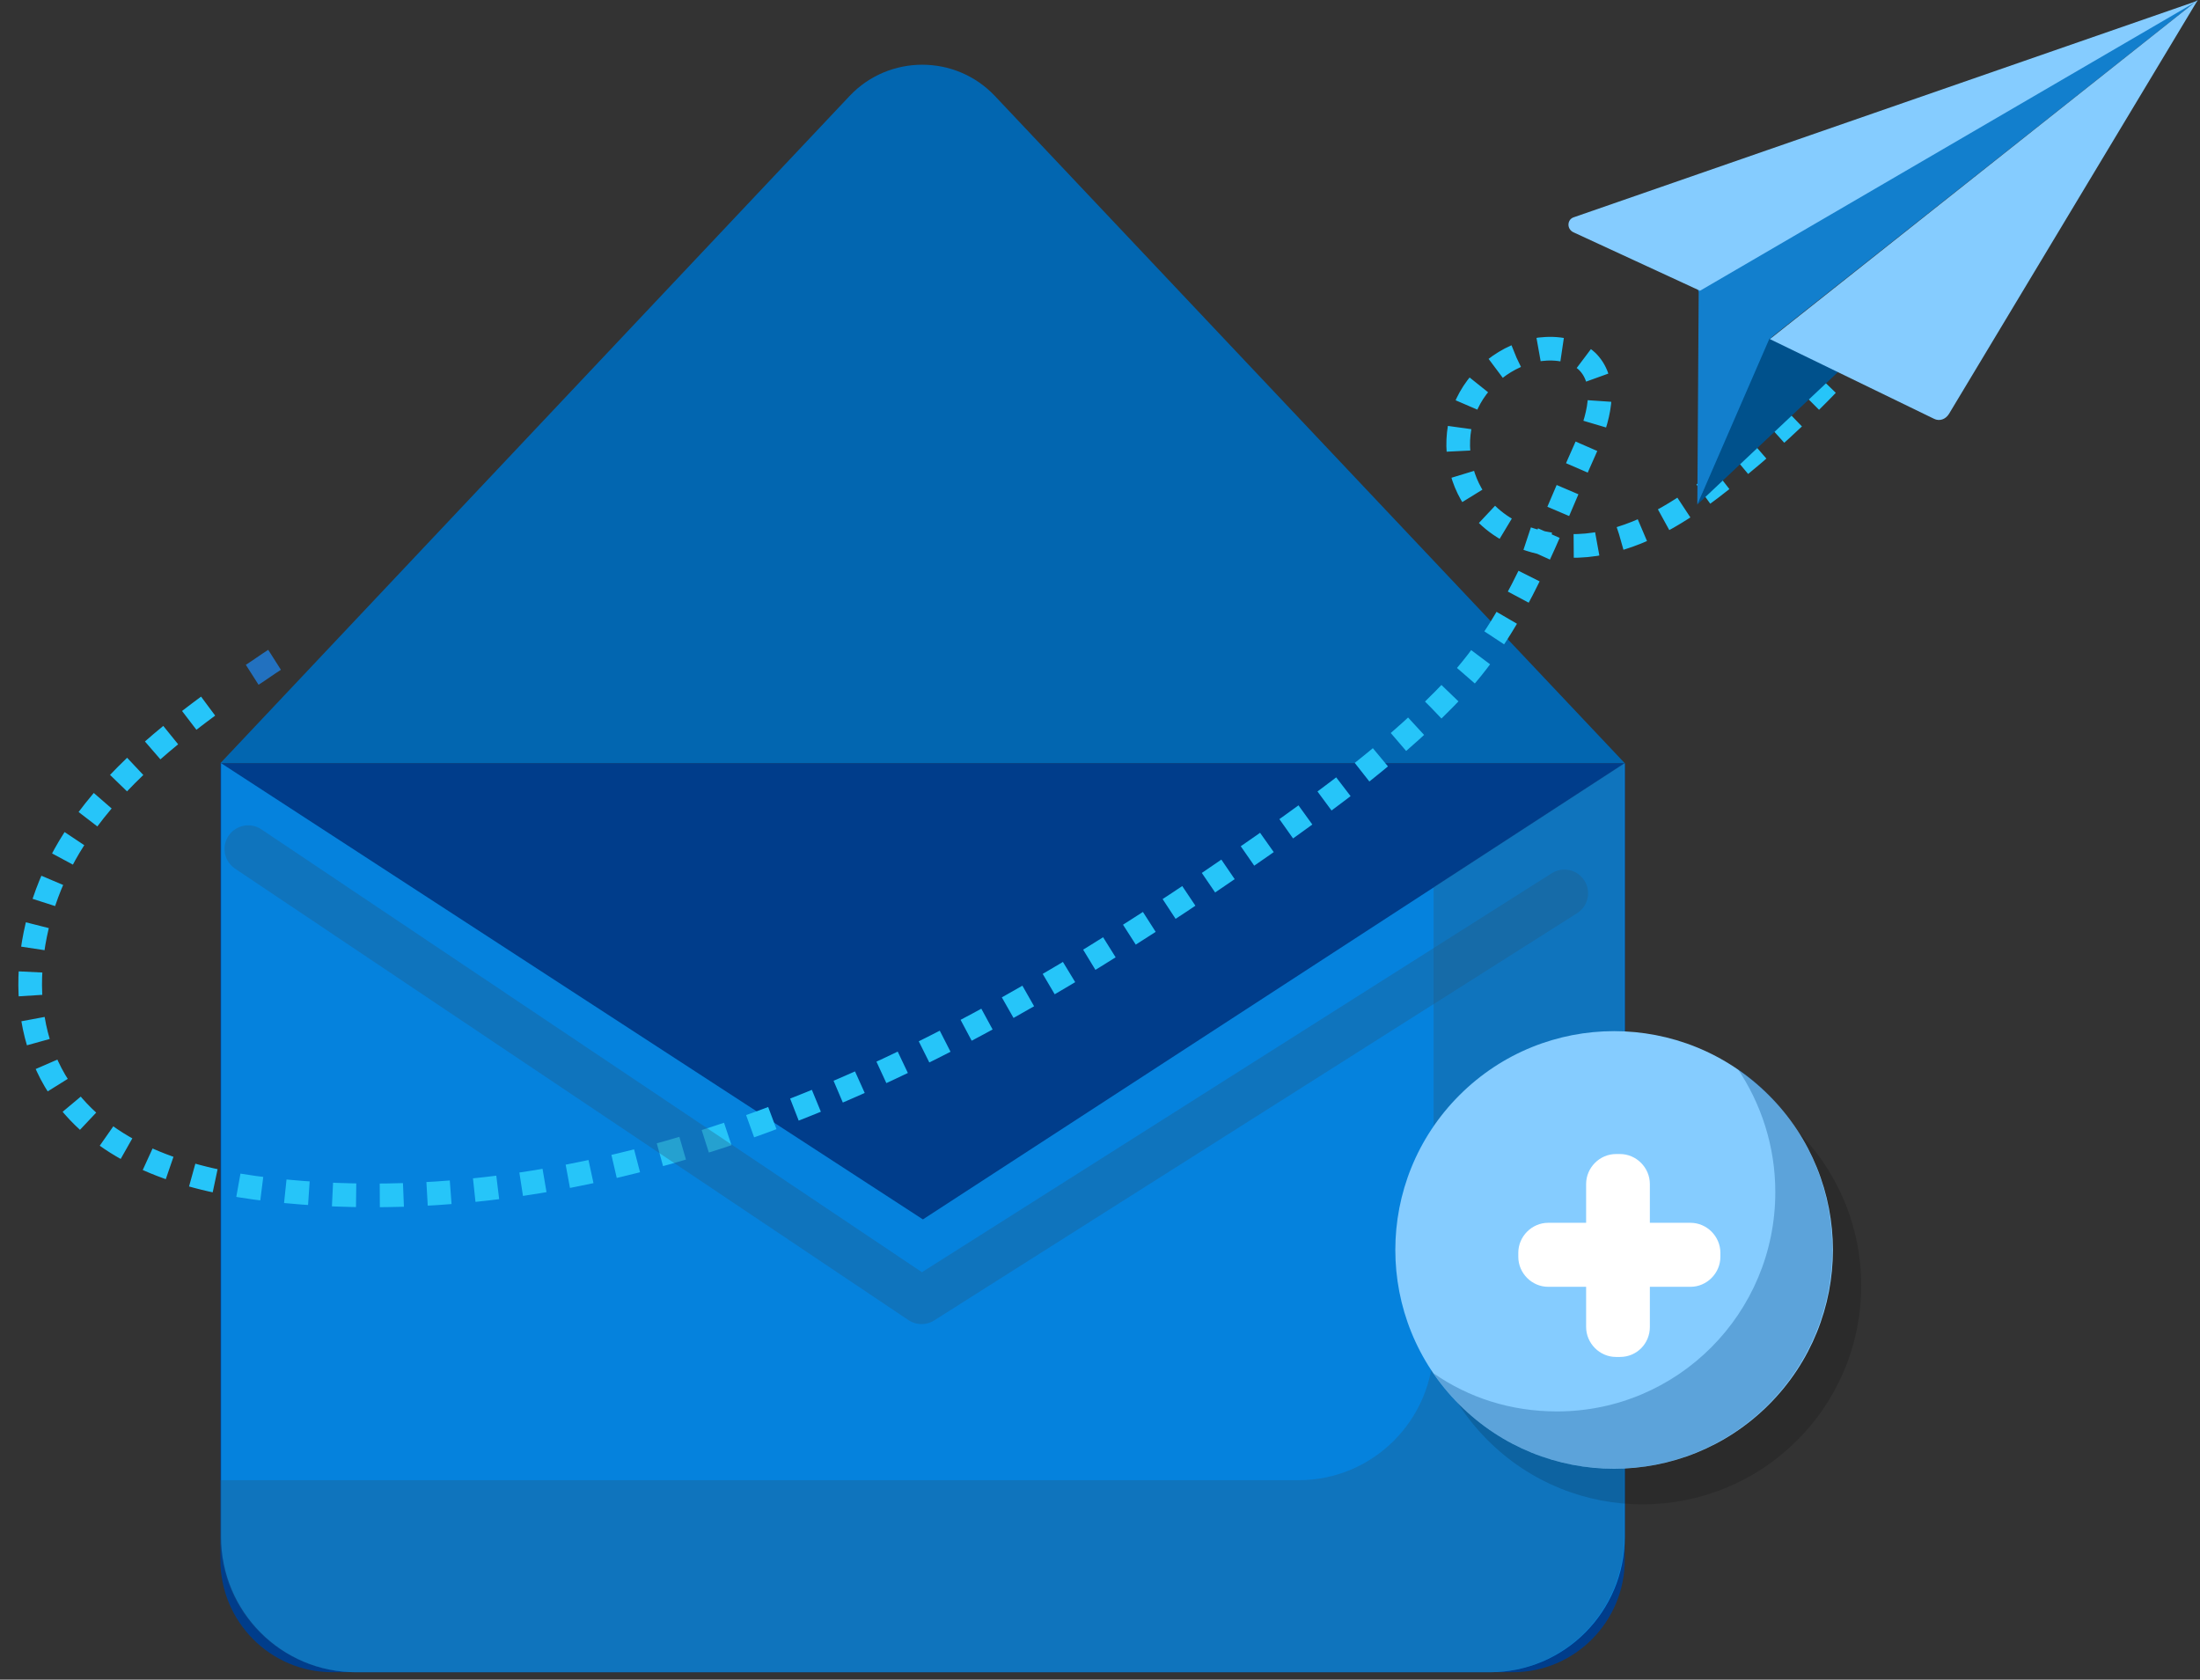 <svg width="93" height="71" viewBox="0 0 93 71" fill="none" xmlns="http://www.w3.org/2000/svg">
<rect x="0" y="0" width="93" height="71" fill="#333333" stroke="none"/>
<g id="actualizacion enviada">
<g id="DESIGNED_BY_FREEPIK">
<g id="Group">
<path id="Path" d="M63.954 70.686H14.046C11.438 70.686 9.316 68.556 9.316 65.936V32.26H68.683V65.936C68.683 68.556 66.562 70.686 63.954 70.686Z" fill="#003D8B"/>
<path id="Path_2" d="M68.683 32.26H39.014H9.316L35.918 4.053C37.581 2.297 40.39 2.297 42.053 4.053L68.683 32.26Z" fill="#0266B0"/>
<path id="Path_3" d="M68.684 32.26V64.958C68.684 68.124 66.132 70.686 62.979 70.686H15.05C11.896 70.686 9.345 68.124 9.345 64.958V32.26L39.014 51.545L68.684 32.26Z" fill="#0582DD"/>
<path id="Path_4" opacity="0.332" d="M60.6 37.499V56.841C60.6 60.007 58.048 62.569 54.895 62.569H9.316V64.958C9.316 68.124 11.868 70.686 15.021 70.686H62.95C66.103 70.686 68.655 68.124 68.655 64.958V32.26L60.6 37.499Z" fill="#24587E"/>
<circle id="Oval" opacity="0.149" cx="69.432" cy="54.342" r="9.249" transform="rotate(-45 69.432 54.342)" fill="#020202"/>
<circle id="Oval_2" cx="68.233" cy="52.836" r="9.249" transform="rotate(-45 68.233 52.836)" fill="#85CCFF"/>
<path id="Path_5" opacity="0.314" d="M77.455 52.811C77.455 57.935 73.327 62.08 68.225 62.08C65.072 62.08 62.262 60.496 60.6 58.05C62.09 59.086 63.867 59.662 65.817 59.662C70.919 59.662 75.047 55.517 75.047 50.394C75.047 48.436 74.445 46.652 73.442 45.155C75.879 46.853 77.455 49.645 77.455 52.811Z" fill="#05498B"/>
<g id="Group_2">
<path id="Path_6" d="M11.607 27.891C11.291 28.092 10.976 28.323 10.661 28.524" stroke="#2271BF"/>
<path id="Path_7" d="M8.797 29.848C6.619 31.46 4.583 33.216 3.121 35.489C1.057 38.713 0.455 43.203 2.72 46.283C4.669 48.931 8.109 49.91 11.377 50.284C18.916 51.148 26.57 49.68 33.622 46.888C40.674 44.124 47.181 40.066 53.401 35.72C56.268 33.705 59.106 31.633 61.514 29.071C64.208 26.193 65.412 22.537 67.017 18.968C67.562 17.759 68.021 16.205 67.103 15.284C66.588 14.794 65.814 14.679 65.097 14.766C63.692 14.967 62.431 15.975 61.915 17.299C61.399 18.623 61.628 20.206 62.488 21.328C63.692 22.883 65.9 23.343 67.791 22.94C69.712 22.537 71.375 21.415 72.894 20.206C76.133 17.644 79 14.622 81.408 11.254" stroke="#26C5F9" stroke-dasharray="1 1"/>
<path id="Path_8" d="M82.067 10.304C82.268 9.988 82.497 9.671 82.698 9.354" stroke="#2271BF"/>
</g>
<path id="Path_9" d="M71.751 21.328L78.258 15.197L74.588 14.161L71.751 21.328Z" fill="#00518C"/>
<path id="Path_10" d="M71.808 12.348L71.751 21.328L74.79 14.334L92.906 0L71.636 11.801L71.808 12.348Z" fill="#127FCD"/>
<path id="Path_11" d="M66.505 9.815L71.865 12.29L92.906 0.029L66.534 9.182C66.247 9.268 66.218 9.671 66.505 9.815Z" fill="#85CCFF"/>
<path id="Path_12" d="M92.906 0L74.818 14.334L81.755 17.702C81.984 17.817 82.242 17.73 82.386 17.5L92.906 0Z" fill="#85CCFF"/>
<path id="Path_13" opacity="0.332" d="M10.492 35.887L38.957 54.97L66.132 37.758" stroke="#24587E" stroke-width="2" stroke-linecap="round" stroke-linejoin="round"/>
<g id="Group_3">
<path id="Path_14" d="M68.483 57.359H68.311C67.623 57.359 67.05 56.783 67.05 56.093V50.048C67.05 49.357 67.623 48.782 68.311 48.782H68.483C69.171 48.782 69.744 49.357 69.744 50.048V56.093C69.744 56.783 69.2 57.359 68.483 57.359Z" fill="white"/>
<path id="Path_15" d="M72.725 52.955V53.128C72.725 53.819 72.152 54.394 71.464 54.394H65.444C64.756 54.394 64.183 53.819 64.183 53.128V52.955C64.183 52.264 64.756 51.689 65.444 51.689H71.464C72.152 51.689 72.725 52.264 72.725 52.955Z" fill="white"/>
</g>
</g>
</g>
</g>
</svg>
